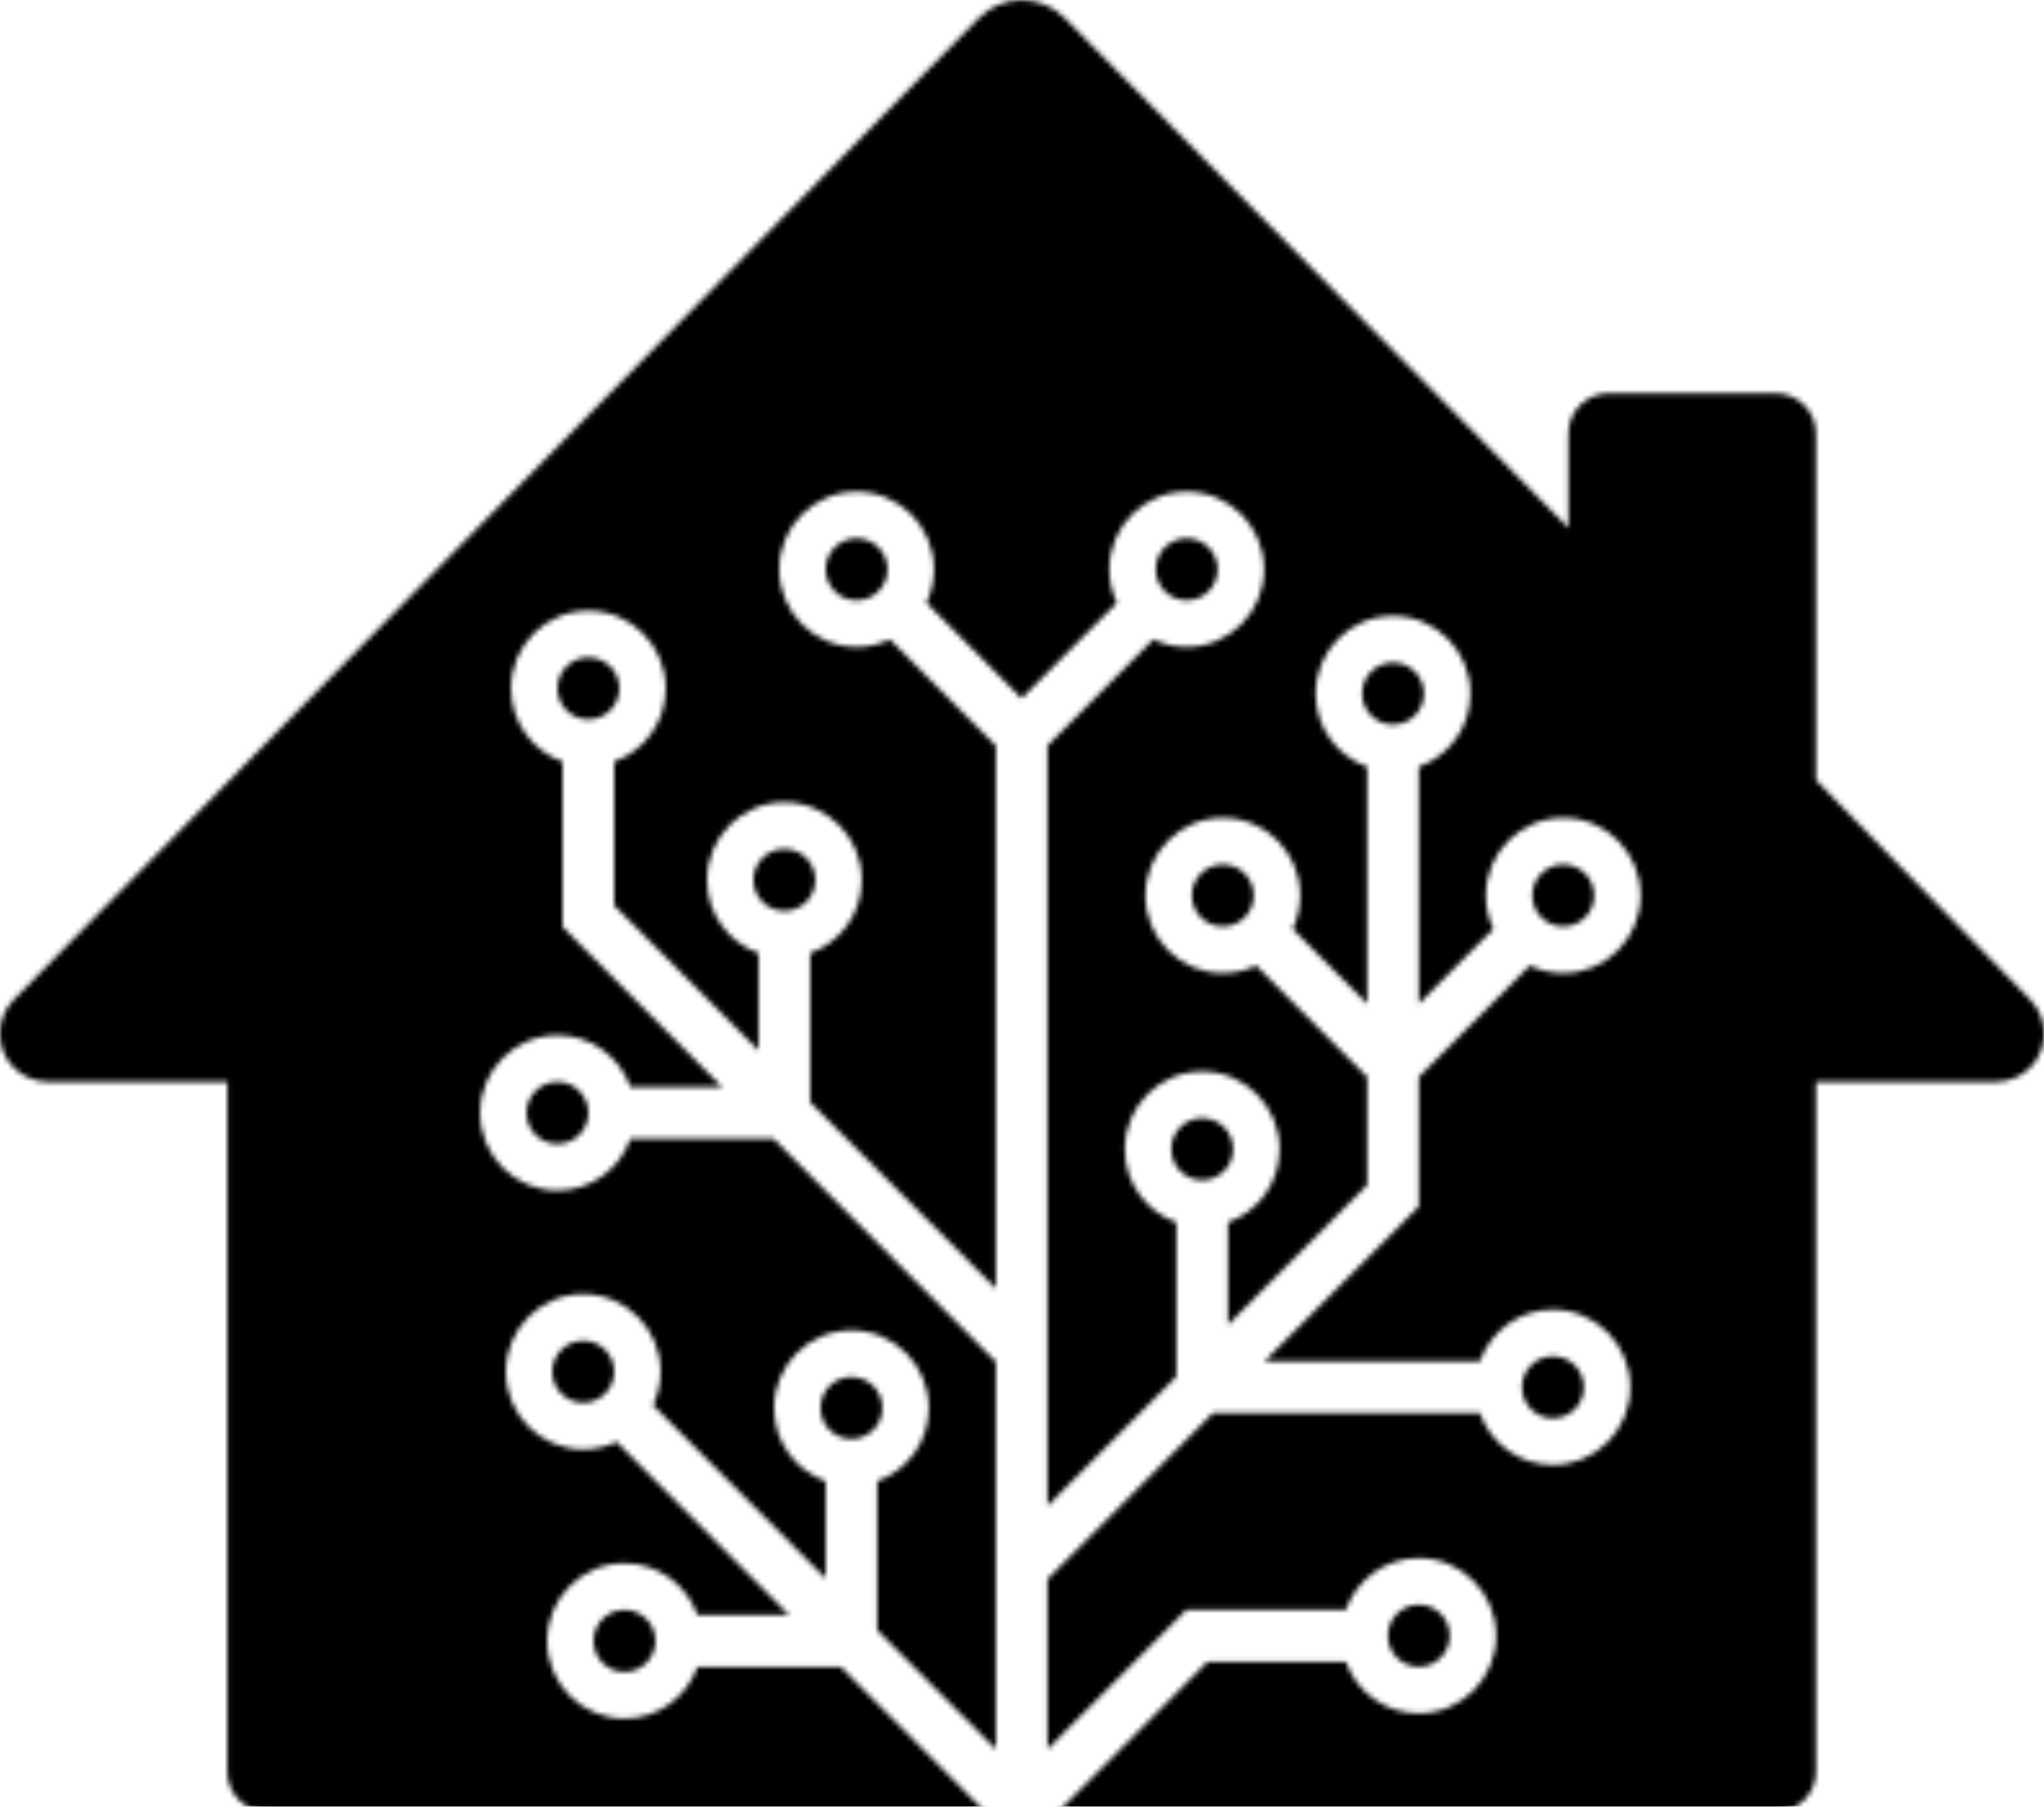 <?xml version="1.0" encoding="UTF-8"?>
<svg width="396px" height="350px" viewBox="0 0 396 350" version="1.1" xmlns="http://www.w3.org/2000/svg" xmlns:xlink="http://www.w3.org/1999/xlink">
	<!-- Generator: Sketch 47.1 (45422) - http://www.bohemiancoding.com/sketch -->
	<title>logo-black</title>
	<desc>Created with Sketch.</desc>
	<defs>
		<path d="M44.041,343.222 L44.041,209.58 L9.288,209.58 L9.288,209.58 C4.134,209.58 -0.045,205.402 -0.045,200.247 C-0.045,197.799 0.917,195.449 2.633,193.704 L189.639,3.497 L189.639,3.497 C194.156,-1.097 201.542,-1.16 206.137,3.357 C206.177,3.397 206.218,3.437 206.257,3.477 L303.858,102.271 L303.858,83.974 L303.858,83.974 C303.858,79.678 307.341,76.196 311.636,76.196 L344.047,76.196 L344.047,76.196 C348.342,76.196 351.825,79.678 351.825,83.974 L351.825,151.112 L393.393,193.73 C396.992,197.42 396.918,203.329 393.228,206.928 C391.485,208.629 389.146,209.58 386.711,209.58 L351.825,209.58 L351.825,343.222 C351.825,347.518 348.342,351 344.047,351 L51.819,351 C47.524,351 44.041,347.518 44.041,343.222 L44.041,343.222 Z M250.434,179.962 C251.371,177.998 251.895,175.799 251.895,173.476 C251.895,165.168 245.184,158.433 236.905,158.433 C228.627,158.433 221.916,165.168 221.916,173.476 C221.916,181.784 228.627,188.52 236.905,188.52 C239.22,188.52 241.411,187.993 243.368,187.053 L264.886,208.649 L264.886,229.567 L237.905,256.645 L237.905,236.805 C243.727,234.74 247.898,229.168 247.898,222.618 C247.898,214.31 241.187,207.574 232.908,207.574 C224.63,207.574 217.919,214.31 217.919,222.618 C217.919,229.168 222.09,234.74 227.912,236.805 L227.912,266.673 L202.929,291.746 L202.929,144.464 L223.448,123.872 C225.405,124.811 227.596,125.338 229.91,125.338 C238.189,125.338 244.9,118.603 244.9,110.294 C244.9,101.986 238.189,95.251 229.91,95.251 C221.632,95.251 214.921,101.986 214.921,110.294 C214.921,112.617 215.445,114.816 216.382,116.78 L197.933,135.295 L179.484,116.78 C180.421,114.816 180.945,112.617 180.945,110.294 C180.945,101.986 174.234,95.251 165.955,95.251 C157.677,95.251 150.966,101.986 150.966,110.294 C150.966,118.603 157.677,125.338 165.955,125.338 C168.27,125.338 170.461,124.811 172.418,123.872 L192.936,144.464 L192.936,249.624 L156.962,213.52 L156.962,184.655 C162.784,182.59 166.955,177.018 166.955,170.468 C166.955,162.159 160.244,155.424 151.965,155.424 C143.687,155.424 136.976,162.159 136.976,170.468 C136.976,177.018 141.147,182.59 146.969,184.655 L146.969,203.492 L118.989,175.411 L118.989,147.548 C124.81,145.483 128.982,139.911 128.982,133.361 C128.982,125.053 122.271,118.317 113.992,118.317 C105.714,118.317 99.003,125.053 99.003,133.361 C99.003,139.911 103.174,145.483 108.996,147.548 L108.996,179.565 L139.903,210.583 L122.133,210.583 C120.075,204.74 114.523,200.554 107.996,200.554 C99.718,200.554 93.007,207.289 93.007,215.597 C93.007,223.906 99.718,230.641 107.996,230.641 C114.523,230.641 120.075,226.455 122.133,220.612 L149.896,220.612 L192.936,263.807 L192.936,338.881 L169.953,315.815 L169.953,286.949 C175.775,284.884 179.946,279.312 179.946,272.762 C179.946,264.454 173.235,257.719 164.956,257.719 C156.678,257.719 149.967,264.454 149.967,272.762 C149.967,279.312 154.138,284.884 159.96,286.949 L159.96,305.786 L126.521,272.228 C127.458,270.264 127.982,268.064 127.982,265.742 C127.982,257.434 121.271,250.699 112.993,250.699 C104.714,250.699 98.003,257.434 98.003,265.742 C98.003,274.05 104.714,280.785 112.993,280.785 C115.307,280.785 117.499,280.259 119.455,279.319 L152.894,312.878 L135.124,312.878 C133.066,307.035 127.514,302.849 120.987,302.849 C112.709,302.849 105.998,309.584 105.998,317.892 C105.998,326.2 112.709,332.935 120.987,332.935 C127.514,332.935 133.066,328.749 135.124,322.906 L162.887,322.906 L190.867,350.987 L204.999,350.987 L233.979,321.904 L260.742,321.904 C262.8,327.746 268.352,331.932 274.879,331.932 C283.157,331.932 289.868,325.197 289.868,316.889 C289.868,308.581 283.157,301.846 274.879,301.846 C268.352,301.846 262.8,306.032 260.742,311.875 L229.839,311.875 L202.929,338.881 L202.929,305.929 L234.978,273.765 L286.724,273.765 C288.782,279.608 294.334,283.794 300.86,283.794 C309.139,283.794 315.85,277.059 315.85,268.751 C315.85,260.442 309.139,253.707 300.86,253.707 C294.334,253.707 288.782,257.893 286.724,263.736 L244.971,263.736 L274.879,233.721 L274.879,208.649 L296.396,187.053 C298.353,187.993 300.545,188.52 302.859,188.52 C311.137,188.52 317.848,181.784 317.848,173.476 C317.848,165.168 311.137,158.433 302.859,158.433 C294.581,158.433 287.87,165.168 287.87,173.476 C287.87,175.799 288.394,177.998 289.33,179.962 L274.879,194.466 L274.879,148.551 C280.701,146.486 284.872,140.914 284.872,134.364 C284.872,126.055 278.161,119.32 269.882,119.32 C261.604,119.32 254.893,126.055 254.893,134.364 C254.893,140.914 259.064,146.486 264.886,148.551 L264.886,194.466 L250.434,179.962 Z M120.987,323.909 C117.676,323.909 114.991,321.215 114.991,317.892 C114.991,314.569 117.676,311.875 120.987,311.875 C124.299,311.875 126.983,314.569 126.983,317.892 C126.983,321.215 124.299,323.909 120.987,323.909 Z M164.956,278.779 C161.645,278.779 158.96,276.085 158.96,272.762 C158.96,269.439 161.645,266.745 164.956,266.745 C168.268,266.745 170.952,269.439 170.952,272.762 C170.952,276.085 168.268,278.779 164.956,278.779 Z M112.993,271.759 C109.681,271.759 106.997,269.065 106.997,265.742 C106.997,262.419 109.681,259.725 112.993,259.725 C116.304,259.725 118.989,262.419 118.989,265.742 C118.989,269.065 116.304,271.759 112.993,271.759 Z M107.996,221.615 C104.685,221.615 102.001,218.921 102.001,215.597 C102.001,212.274 104.685,209.58 107.996,209.58 C111.308,209.58 113.992,212.274 113.992,215.597 C113.992,218.921 111.308,221.615 107.996,221.615 Z M232.908,228.635 C229.597,228.635 226.913,225.941 226.913,222.618 C226.913,219.294 229.597,216.6 232.908,216.6 C236.22,216.6 238.904,219.294 238.904,222.618 C238.904,225.941 236.22,228.635 232.908,228.635 Z M300.86,274.768 C297.549,274.768 294.865,272.074 294.865,268.751 C294.865,265.427 297.549,262.733 300.86,262.733 C304.172,262.733 306.856,265.427 306.856,268.751 C306.856,272.074 304.172,274.768 300.86,274.768 Z M274.879,322.906 C271.567,322.906 268.883,320.212 268.883,316.889 C268.883,313.566 271.567,310.872 274.879,310.872 C278.19,310.872 280.875,313.566 280.875,316.889 C280.875,320.212 278.19,322.906 274.879,322.906 Z M302.859,179.494 C299.548,179.494 296.863,176.799 296.863,173.476 C296.863,170.153 299.548,167.459 302.859,167.459 C306.17,167.459 308.855,170.153 308.855,173.476 C308.855,176.799 306.17,179.494 302.859,179.494 Z M269.882,140.381 C266.571,140.381 263.886,137.687 263.886,134.364 C263.886,131.04 266.571,128.346 269.882,128.346 C273.194,128.346 275.878,131.04 275.878,134.364 C275.878,137.687 273.194,140.381 269.882,140.381 Z M229.91,116.312 C226.599,116.312 223.915,113.618 223.915,110.294 C223.915,106.971 226.599,104.277 229.91,104.277 C233.222,104.277 235.906,106.971 235.906,110.294 C235.906,113.618 233.222,116.312 229.91,116.312 Z M165.955,116.312 C162.644,116.312 159.96,113.618 159.96,110.294 C159.96,106.971 162.644,104.277 165.955,104.277 C169.267,104.277 171.951,106.971 171.951,110.294 C171.951,113.618 169.267,116.312 165.955,116.312 Z M113.992,139.378 C110.681,139.378 107.996,136.684 107.996,133.361 C107.996,130.037 110.681,127.343 113.992,127.343 C117.303,127.343 119.988,130.037 119.988,133.361 C119.988,136.684 117.303,139.378 113.992,139.378 Z M151.965,176.485 C148.654,176.485 145.97,173.791 145.97,170.468 C145.97,167.144 148.654,164.45 151.965,164.45 C155.277,164.45 157.961,167.144 157.961,170.468 C157.961,173.791 155.277,176.485 151.965,176.485 Z M236.905,179.494 C233.594,179.494 230.91,176.799 230.91,173.476 C230.91,170.153 233.594,167.459 236.905,167.459 C240.217,167.459 242.901,170.153 242.901,173.476 C242.901,176.799 240.217,179.494 236.905,179.494 Z" id="path-1"></path>
	</defs>
	<g id="Page-1" stroke="none" stroke-width="1" fill="none" fill-rule="evenodd">
		<g id="logo-black">
			<g id="house-with-large-tree">
				<mask id="mask-2" fill="white">
					<use xlink:href="#path-1"></use>
				</mask>
				<g id="large-tree" fill-rule="nonzero"></g>
				<g id="fill/black" mask="url(#mask-2)" fill-rule="evenodd" fill="#000000">
					<rect id="Rectangle-2" x="0" y="0" width="396" height="351"></rect>
				</g>
			</g>
		</g>
	</g>
</svg>
